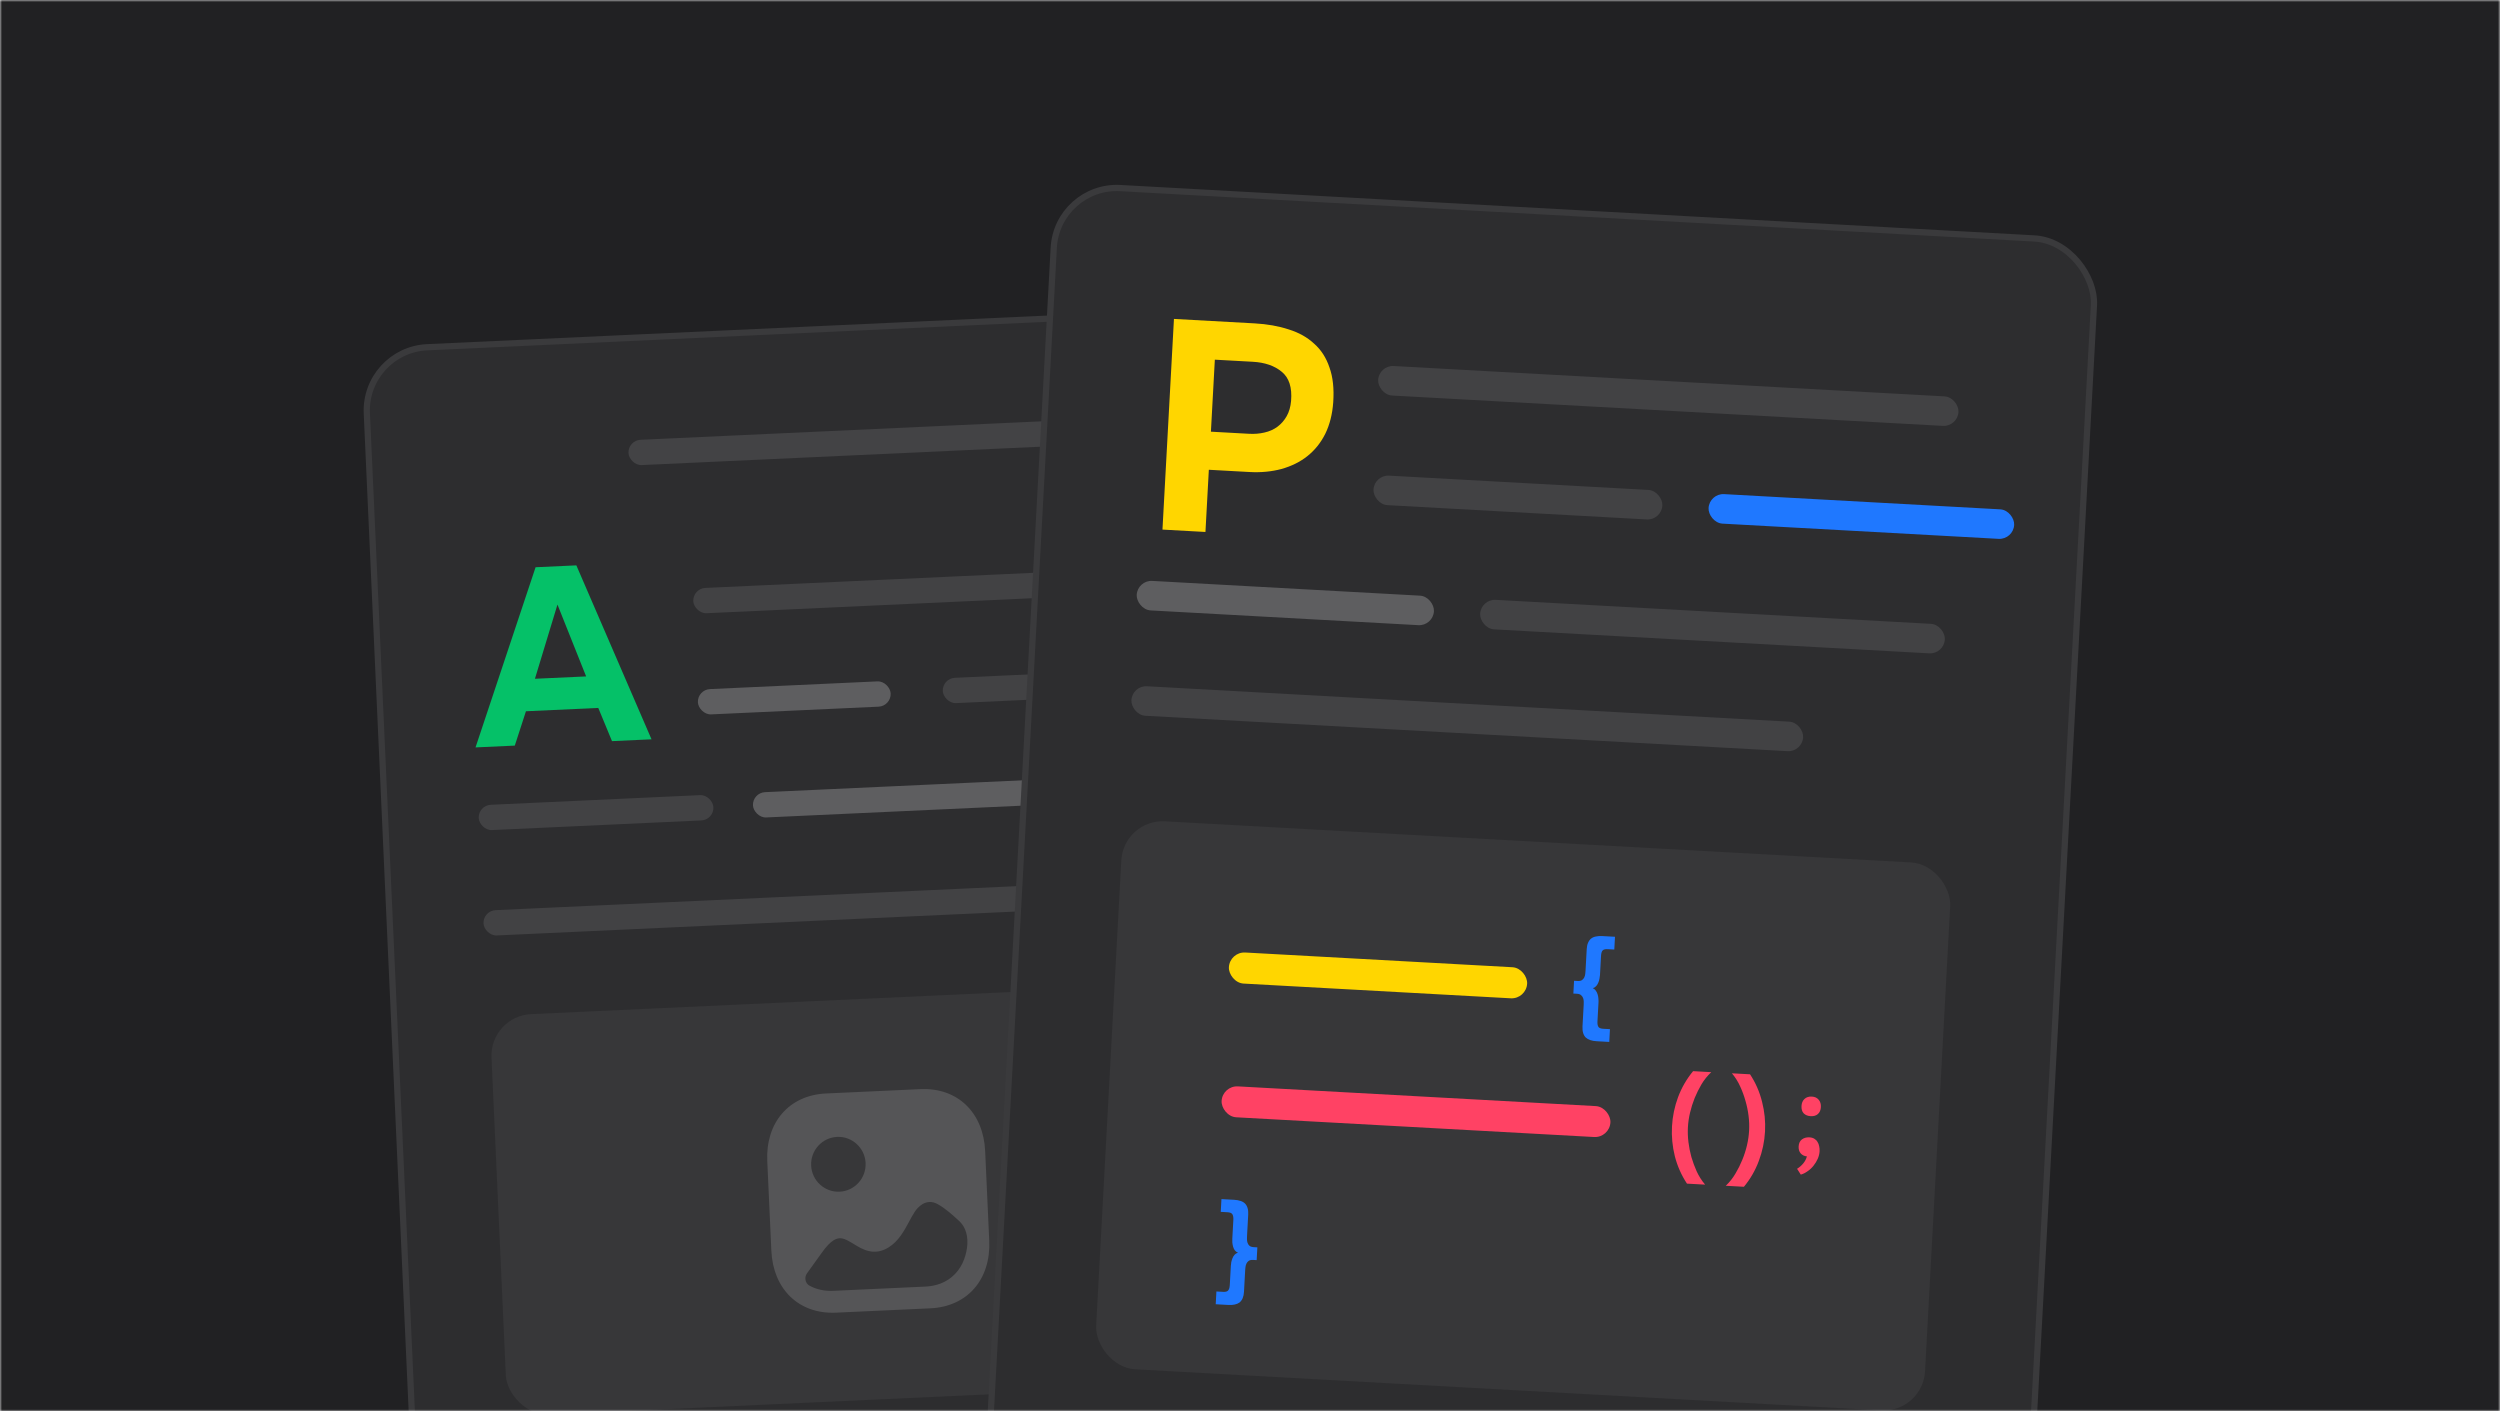<svg width="620" height="350" viewBox="0 0 620 350" fill="none" xmlns="http://www.w3.org/2000/svg">
<g clip-path="url(#clip0_3477_16813)">
<mask id="mask0_3477_16813" style="mask-type:alpha" maskUnits="userSpaceOnUse" x="0" y="0" width="620" height="350">
<path d="M0 0H620V350H0V0Z" fill="#0D0D0E"/>
</mask>
<g mask="url(#mask0_3477_16813)">
<path d="M0 29.502C0 12.933 13.431 -0.498 30 -0.498H590C606.569 -0.498 620 12.933 620 29.502V278.996C620 295.565 606.569 308.996 590 308.996H30C13.431 308.996 0 295.565 0 278.996V29.502Z" fill="#0D0D0E"/>
<rect width="620" height="351.611" fill="#212123"/>
<mask id="mask1_3477_16813" style="mask-type:alpha" maskUnits="userSpaceOnUse" x="0" y="0" width="620" height="352">
<rect width="620" height="351.611" fill="#212123"/>
</mask>
<g mask="url(#mask1_3477_16813)">
<rect x="0.806" y="0.735" width="236.682" height="307.159" rx="15.685" transform="matrix(0.999 -0.046 0.045 0.999 89.43 86.141)" fill="#2D2D2F" stroke="#3A3A3C" stroke-width="1.543"/>
<rect width="132.116" height="6.279" rx="3.139" transform="matrix(0.999 -0.046 0.045 0.999 171.795 145.95)" fill="#424244"/>
<rect width="106.109" height="6.279" rx="3.139" transform="matrix(0.999 -0.046 0.045 0.999 155.723 109.211)" fill="#5E5E60" fill-opacity="0.45"/>
<rect width="47.853" height="6.279" rx="3.139" transform="matrix(0.999 -0.046 0.045 0.999 172.938 171.039)" fill="#5E5E60"/>
<rect width="47.853" height="6.279" rx="3.139" transform="matrix(0.999 -0.046 0.045 0.999 233.672 168.242)" fill="#424244"/>
<rect width="58.256" height="6.279" rx="3.139" transform="matrix(0.999 -0.046 0.045 0.999 118.582 199.729)" fill="#424244"/>
<rect width="113.391" height="6.279" rx="3.139" transform="matrix(0.999 -0.046 0.045 0.999 186.594 196.599)" fill="#5E5E60"/>
<rect width="152.921" height="6.279" rx="3.139" transform="matrix(0.999 -0.046 0.045 0.999 119.771 225.863)" fill="#424244"/>
<rect width="188.291" height="99.412" rx="10.285" transform="matrix(0.999 -0.046 0.045 0.999 121.428 251.977)" fill="white" fill-opacity="0.05"/>
<path d="M228.281 270.103C237.438 269.682 243.884 275.862 244.322 285.48L245.331 307.676C245.769 317.294 239.911 324.041 230.751 324.463L207.335 325.541C198.178 325.962 191.732 319.782 191.294 310.164L190.284 287.968C189.847 278.35 195.705 271.603 204.862 271.181L228.281 270.103ZM232.565 298.641C229.586 296.956 227.466 299.612 226.9 300.456C226.354 301.271 225.894 302.163 225.407 303.057C224.216 305.262 222.854 307.804 220.365 309.361C216.748 311.599 213.844 309.824 211.754 308.531C210.97 308.05 210.208 307.596 209.457 307.305C207.607 306.6 206.014 307.573 203.732 310.781C202.534 312.458 201.346 314.121 200.142 315.778C199.422 316.77 199.671 318.237 200.73 318.829C202.42 319.771 204.45 320.226 206.716 320.122L229.487 319.073C230.772 319.014 232.052 318.778 233.261 318.318C235.986 317.282 238.086 315.099 239.108 312.298C239.97 309.942 240.312 307.116 239.302 304.824C238.965 304.063 238.481 303.363 237.819 302.758C236.084 301.177 234.462 299.7 232.565 298.641ZM207.606 281.95C203.881 282.121 200.993 285.309 201.164 289.055C201.334 292.801 204.5 295.711 208.225 295.539C211.947 295.368 214.838 292.18 214.667 288.434C214.497 284.688 211.329 281.778 207.606 281.95Z" fill="white" fill-opacity="0.15"/>
<path d="M130.434 176.393L127.671 184.91L117.931 185.358L132.825 140.675L142.935 140.21L161.577 183.349L151.775 183.8L148.373 175.567L130.434 176.393ZM132.662 168.336L145.361 167.752L138.25 149.933L132.662 168.336Z" fill="#05C168"/>
<g filter="url(#filter0_d_3477_16813)">
<rect x="0.728" y="0.813" width="258.487" height="335.412" rx="15.685" transform="matrix(0.998 0.055 -0.054 0.999 270.75 40.813)" fill="#2D2D2F" stroke="#3A3A3C" stroke-width="1.543"/>
<rect width="144.208" height="7.325" rx="3.663" transform="matrix(0.998 0.055 -0.054 0.999 351.236 86.458)" fill="#424244"/>
<rect width="71.78" height="7.325" rx="3.663" transform="matrix(0.998 0.055 -0.054 0.999 350.082 113.643)" fill="#424244"/>
<rect width="75.941" height="7.325" rx="3.663" transform="matrix(0.998 0.055 -0.054 0.999 433.18 118.228)" fill="#1F78FF"/>
<rect width="73.86" height="7.325" rx="3.663" transform="matrix(0.998 0.055 -0.054 0.999 291.359 139.749)" fill="#5E5E60"/>
<rect width="115.472" height="7.325" rx="3.663" transform="matrix(0.998 0.055 -0.054 0.999 376.535 144.448)" fill="#424244"/>
<rect width="166.918" height="7.325" rx="3.663" transform="matrix(0.998 0.055 -0.054 0.999 290.047 165.877)" fill="#424244"/>
<rect width="205.977" height="136.037" rx="10.285" transform="matrix(0.998 0.055 -0.054 0.999 287.895 199.006)" fill="white" fill-opacity="0.05"/>
<rect width="74.112" height="7.712" rx="3.856" transform="matrix(0.998 0.055 -0.054 0.999 314.232 231.897)" fill="#FFD600"/>
<rect width="96.617" height="7.673" rx="3.836" transform="matrix(0.998 0.055 -0.054 0.999 312.424 265.097)" fill="#FF4264"/>
<path d="M423.91 275.233C424.045 272.751 424.546 270.336 425.413 267.987C426.299 265.621 427.543 263.47 429.144 261.533L433.646 261.781C432.672 262.712 431.859 263.726 431.209 264.824C430.577 265.903 430.017 267.034 429.528 268.214C429.057 269.396 428.677 270.601 428.389 271.83C428.101 273.04 427.925 274.247 427.859 275.451C427.793 276.655 427.837 277.883 427.991 279.137C428.144 280.39 428.39 281.629 428.73 282.856C429.088 284.064 429.523 285.24 430.033 286.383C430.561 287.545 431.258 288.643 432.125 289.675L427.623 289.427C426.242 287.326 425.239 285.06 424.614 282.629C424.009 280.18 423.774 277.715 423.91 275.233Z" fill="#FF4264"/>
<path d="M446.984 276.506C446.849 278.988 446.338 281.412 445.452 283.778C444.585 286.127 443.351 288.27 441.749 290.206L437.248 289.958C438.222 289.027 439.025 288.012 439.657 286.914C440.307 285.835 440.867 284.714 441.337 283.551C441.826 282.371 442.214 281.166 442.503 279.937C442.792 278.708 442.969 277.492 443.034 276.288C443.1 275.084 443.056 273.865 442.901 272.63C442.748 271.377 442.493 270.137 442.135 268.91C441.795 267.683 441.361 266.498 440.833 265.355C440.323 264.193 439.635 263.096 438.768 262.064L443.27 262.312C444.651 264.413 445.645 266.688 446.25 269.137C446.874 271.568 447.119 274.024 446.984 276.506Z" fill="#FF4264"/>
<path d="M404.26 240.965C404.582 241.093 404.836 241.298 405.021 241.582C405.225 241.849 405.373 242.15 405.465 242.483C405.574 242.818 405.638 243.159 405.655 243.507C405.691 243.856 405.702 244.167 405.687 244.44L405.428 249.192C405.411 249.501 405.423 249.776 405.465 250.015C405.506 250.273 405.595 250.479 405.733 250.633C405.939 250.863 406.315 250.994 406.862 251.024L408.527 251.116L408.355 254.283L405.214 254.11C404.013 254.044 403.117 253.739 402.525 253.195C402.231 252.905 402.014 252.527 401.875 252.063C401.736 251.599 401.683 251.058 401.717 250.439L402.012 245.032C402.022 244.85 402.026 244.613 402.023 244.32C402.022 244.01 401.974 243.715 401.88 243.436C401.785 243.157 401.616 242.91 401.372 242.696C401.147 242.483 400.806 242.363 400.351 242.338L399.45 242.289L399.623 239.121L400.524 239.171C400.979 239.196 401.33 239.124 401.576 238.955C401.842 238.769 402.037 238.542 402.161 238.275C402.285 238.008 402.364 237.729 402.398 237.439C402.434 237.131 402.457 236.876 402.467 236.676L402.762 231.269C402.796 230.65 402.907 230.127 403.094 229.699C403.283 229.253 403.539 228.902 403.864 228.646C404.188 228.39 404.581 228.22 405.042 228.136C405.504 228.033 406.035 227.999 406.636 228.032L409.776 228.205L409.604 231.373L407.938 231.281C407.392 231.251 407.004 231.339 406.773 231.545C406.621 231.665 406.51 231.85 406.442 232.102C406.374 232.336 406.332 232.607 406.315 232.917L406.054 237.695C406.04 237.969 405.995 238.277 405.922 238.619C405.867 238.963 405.766 239.296 405.621 239.616C405.494 239.938 405.314 240.22 405.082 240.463C404.868 240.707 404.594 240.874 404.26 240.965Z" fill="#1F78FF"/>
<path d="M316.271 306.552C315.949 306.425 315.686 306.227 315.482 305.961C315.295 305.695 315.156 305.395 315.065 305.061C314.974 304.727 314.91 304.386 314.874 304.037C314.857 303.689 314.856 303.379 314.87 303.106L315.131 298.327C315.148 298.018 315.126 297.742 315.066 297.502C315.026 297.244 314.936 297.047 314.797 296.912C314.591 296.681 314.214 296.551 313.668 296.521L312.003 296.429L312.175 293.261L315.316 293.435C315.916 293.468 316.441 293.56 316.889 293.713C317.338 293.847 317.71 294.06 318.004 294.35C318.299 294.64 318.516 295.017 318.655 295.481C318.795 295.927 318.848 296.46 318.814 297.079L318.519 302.485C318.509 302.686 318.504 302.941 318.505 303.251C318.507 303.544 318.556 303.829 318.65 304.109C318.744 304.388 318.904 304.634 319.13 304.847C319.375 305.043 319.725 305.154 320.18 305.179L321.081 305.229L320.909 308.396L320.008 308.347C319.552 308.321 319.192 308.402 318.926 308.588C318.679 308.775 318.493 309.002 318.369 309.27C318.245 309.537 318.165 309.824 318.13 310.133C318.096 310.423 318.074 310.659 318.064 310.841L317.769 316.248C317.703 317.468 317.335 318.351 316.666 318.899C316.019 319.374 315.095 319.579 313.894 319.513L310.754 319.339L310.926 316.172L312.592 316.264C313.138 316.294 313.526 316.206 313.757 315.999C314.045 315.741 314.207 315.276 314.244 314.602L314.503 309.851C314.518 309.577 314.553 309.269 314.608 308.925C314.681 308.582 314.782 308.25 314.909 307.928C315.036 307.607 315.206 307.324 315.421 307.08C315.654 306.819 315.937 306.643 316.271 306.552Z" fill="#1F78FF"/>
<path d="M458.595 267.837C459.331 267.878 459.899 268.141 460.297 268.628C460.696 269.096 460.876 269.7 460.835 270.441C460.794 271.2 460.541 271.781 460.076 272.182C459.63 272.567 459.048 272.739 458.33 272.699C457.575 272.658 456.988 272.421 456.568 271.989C456.167 271.558 455.987 270.954 456.03 270.176C456.07 269.435 456.314 268.854 456.762 268.433C457.229 267.994 457.84 267.796 458.595 267.837ZM457.37 282.678C456.71 282.605 456.188 282.344 455.806 281.895C455.443 281.448 455.28 280.882 455.317 280.196C455.36 279.418 455.631 278.839 456.132 278.458C456.652 278.078 457.27 277.908 457.988 277.947C458.486 277.975 458.895 278.09 459.216 278.294C459.556 278.498 459.818 278.763 460.004 279.089C460.209 279.398 460.346 279.758 460.416 280.171C460.505 280.566 460.538 280.977 460.515 281.403C460.48 282.032 460.326 282.655 460.053 283.272C459.779 283.889 459.434 284.455 459.018 284.971C458.601 285.505 458.115 285.961 457.559 286.339C457.02 286.737 456.45 287.021 455.85 287.192L454.932 285.748C455.505 285.39 456.009 284.953 456.443 284.438C456.878 283.924 457.187 283.337 457.37 282.678Z" fill="#FF4264"/>
<path d="M320.392 76.082C323.529 76.255 326.353 76.756 328.864 77.586C331.377 78.366 333.476 79.542 335.16 81.116C336.895 82.642 338.164 84.612 338.967 87.025C339.821 89.391 340.131 92.27 339.897 95.662C339.687 98.611 339.029 101.214 337.923 103.472C336.819 105.681 335.342 107.524 333.492 109.001C331.694 110.431 329.546 111.497 327.05 112.198C324.606 112.853 321.963 113.102 319.12 112.945L309.049 112.389L308.208 127.812L297.548 127.224L300.396 74.979L320.392 76.082ZM319.047 103.467C320.37 103.54 321.629 103.437 322.824 103.157C324.068 102.88 325.151 102.397 326.074 101.708C326.996 101.019 327.756 100.148 328.355 99.096C328.953 98.043 329.316 96.78 329.446 95.307C329.726 91.967 328.948 89.556 327.112 88.073C325.325 86.593 322.936 85.77 319.947 85.605L310.537 85.086L309.564 102.944L319.047 103.467Z" fill="#FFD600"/>
</g>
</g>
</g>
</g>
<defs>
<filter id="filter0_d_3477_16813" x="217.236" y="19.105" width="329.718" height="402.499" filterUnits="userSpaceOnUse" color-interpolation-filters="sRGB">
<feFlood flood-opacity="0" result="BackgroundImageFix"/>
<feColorMatrix in="SourceAlpha" type="matrix" values="0 0 0 0 0 0 0 0 0 0 0 0 0 0 0 0 0 0 127 0" result="hardAlpha"/>
<feOffset dx="-9.257" dy="4.114"/>
<feGaussianBlur stdDeviation="13.371"/>
<feComposite in2="hardAlpha" operator="out"/>
<feColorMatrix type="matrix" values="0 0 0 0 0 0 0 0 0 0 0 0 0 0 0 0 0 0 0.21 0"/>
<feBlend mode="normal" in2="BackgroundImageFix" result="effect1_dropShadow_3477_16813"/>
<feBlend mode="normal" in="SourceGraphic" in2="effect1_dropShadow_3477_16813" result="shape"/>
</filter>
<clipPath id="clip0_3477_16813">
<rect width="620" height="350" fill="white"/>
</clipPath>
</defs>
</svg>
